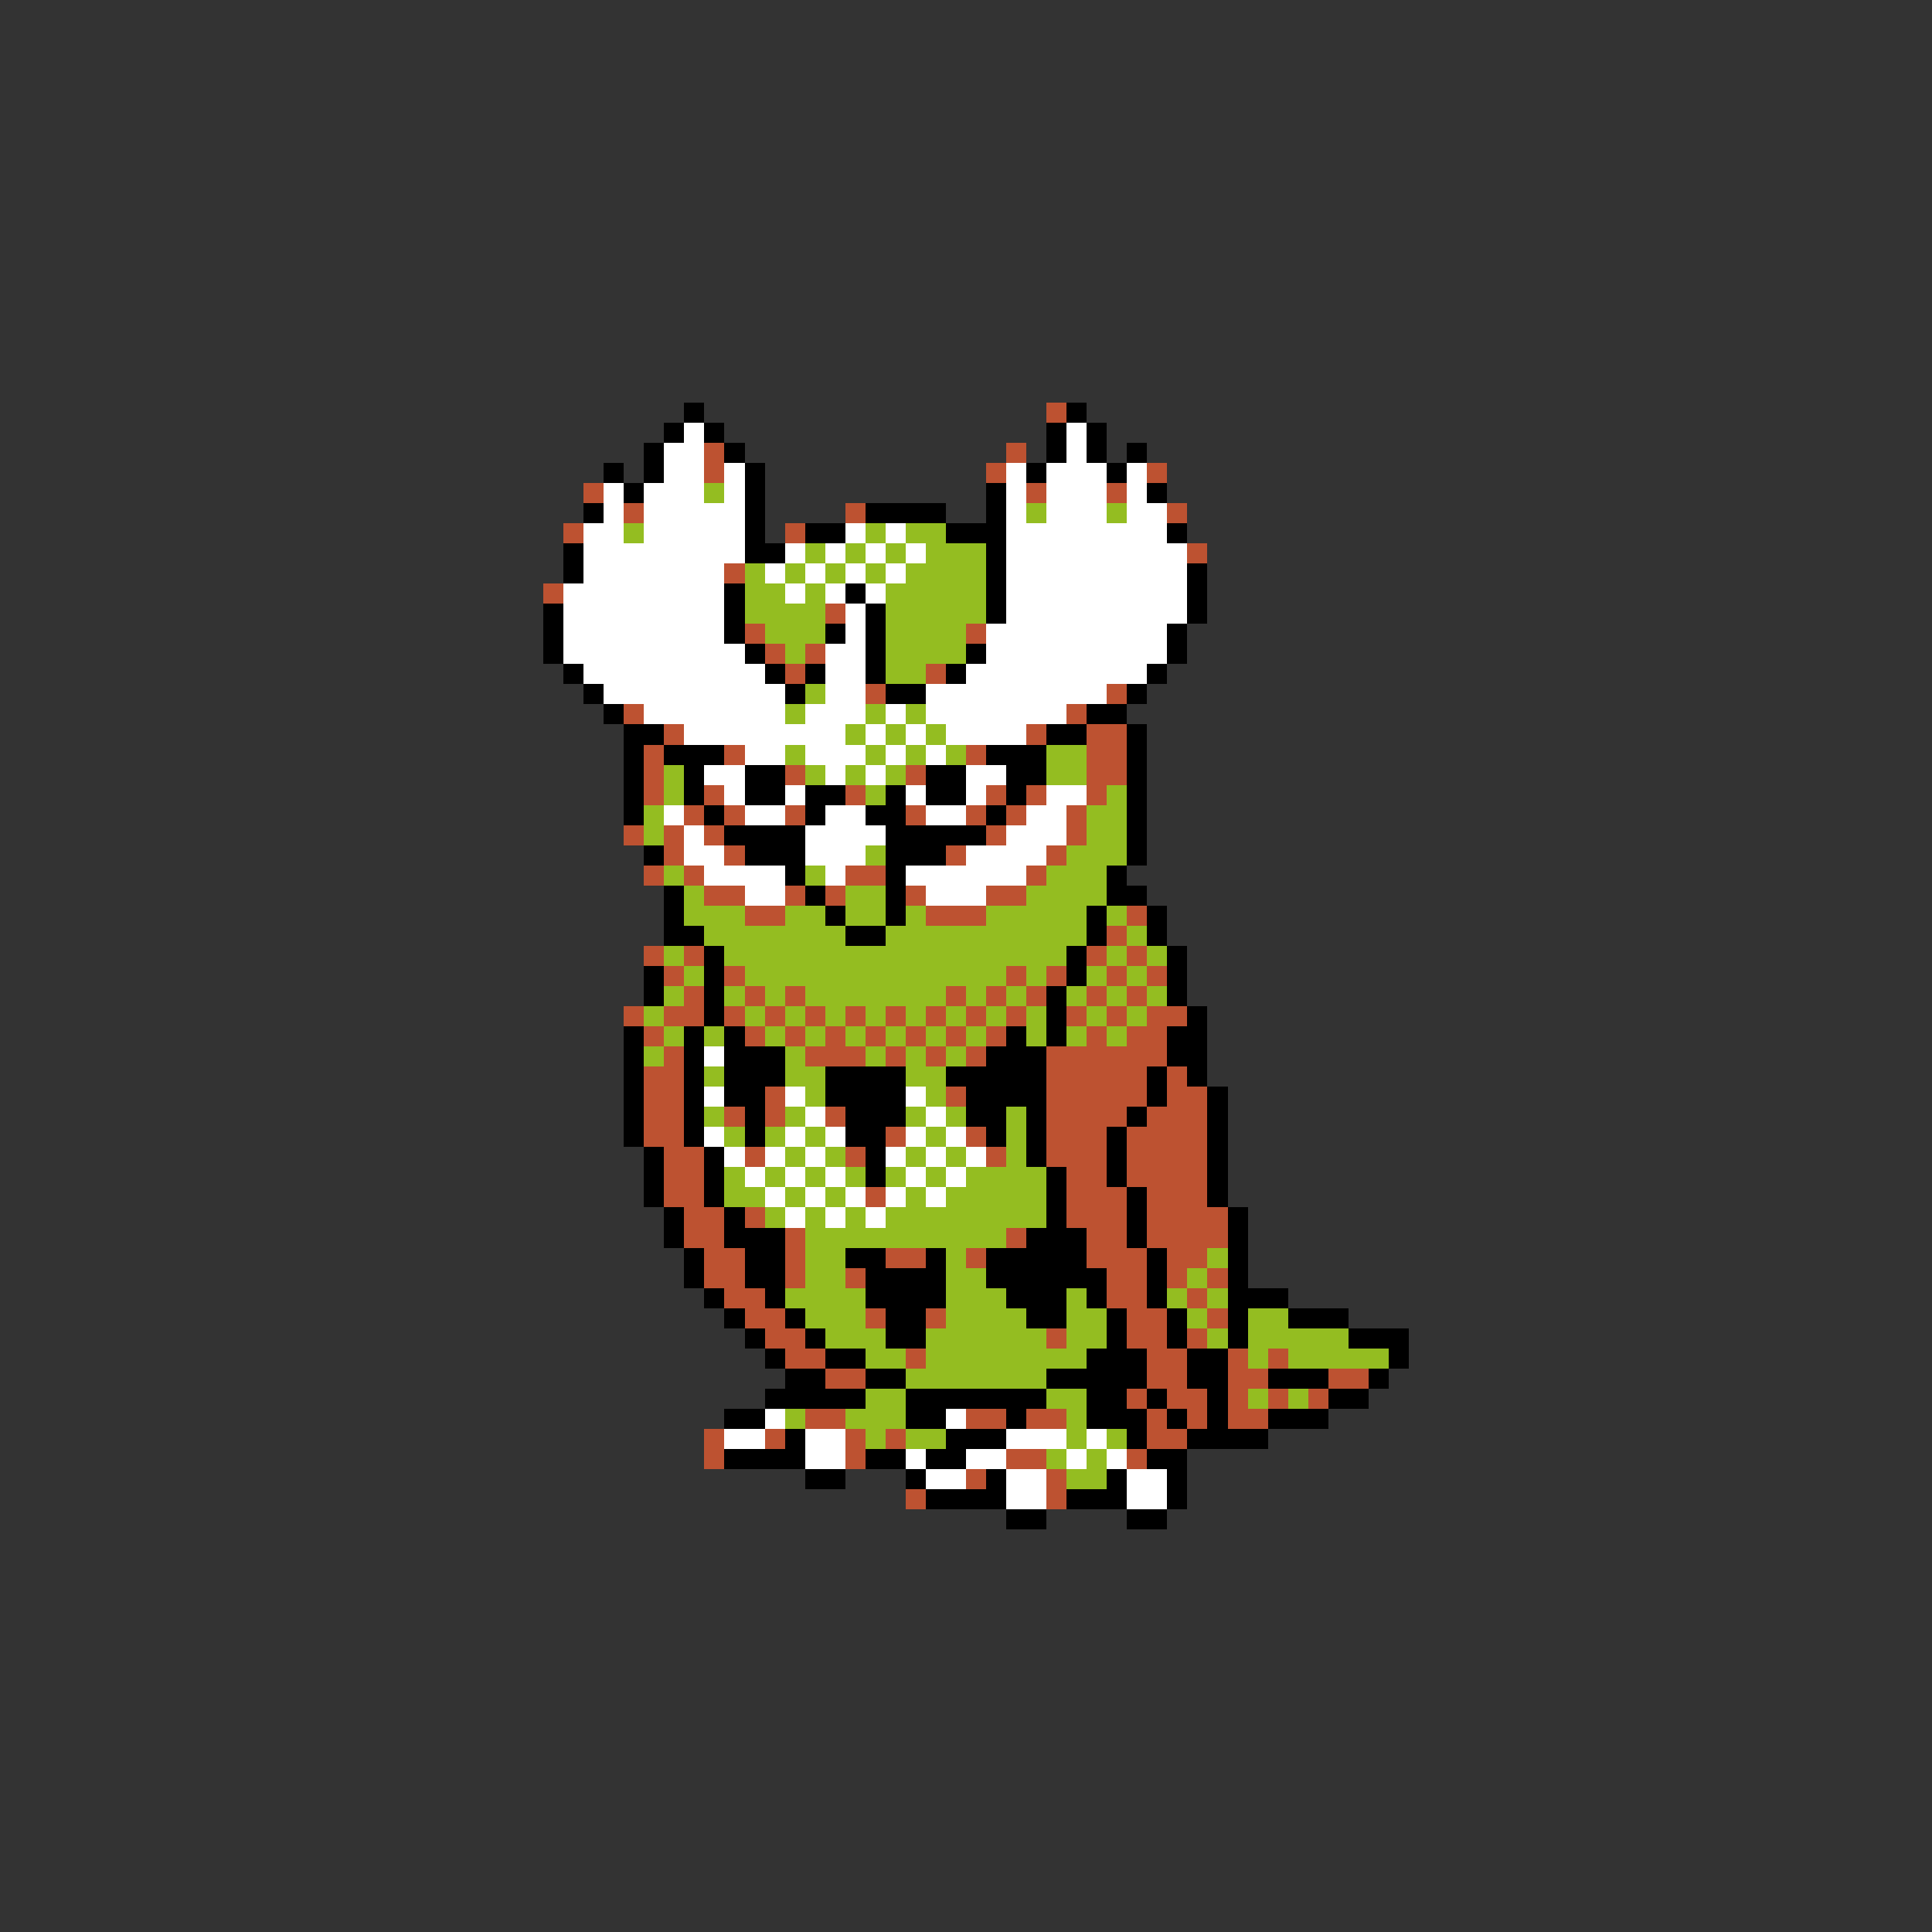 <svg xmlns="http://www.w3.org/2000/svg" viewBox="0 -0.5 96 96" shape-rendering="crispEdges">
<rect x="0" y="-0.5" width="96" height="96" fill="#333333" stroke="none"/>
<path stroke="#000000" d="M34 20h1M53 20h1M33 21h1M35 21h1M52 21h1M54 21h1M32 22h1M36 22h1M52 22h1M54 22h1M56 22h1M30 23h1M32 23h1M37 23h1M51 23h1M55 23h1M31 24h1M37 24h1M49 24h1M57 24h1M29 25h1M37 25h1M43 25h4M49 25h1M37 26h1M40 26h2M47 26h3M58 26h1M28 27h1M37 27h2M49 27h1M28 28h1M49 28h1M59 28h1M36 29h1M42 29h1M49 29h1M59 29h1M27 30h1M36 30h1M43 30h1M49 30h1M59 30h1M27 31h1M36 31h1M41 31h1M43 31h1M58 31h1M27 32h1M37 32h1M43 32h1M48 32h1M58 32h1M28 33h1M38 33h1M40 33h1M43 33h1M47 33h1M57 33h1M29 34h1M39 34h1M44 34h2M56 34h1M30 35h1M54 35h2M31 36h2M52 36h2M56 36h1M31 37h1M33 37h3M49 37h3M56 37h1M31 38h1M34 38h1M37 38h2M46 38h2M50 38h2M56 38h1M31 39h1M34 39h1M37 39h2M40 39h2M44 39h1M46 39h2M50 39h1M56 39h1M31 40h1M35 40h1M40 40h1M43 40h2M49 40h1M56 40h1M36 41h4M44 41h5M56 41h1M32 42h1M37 42h3M44 42h3M56 42h1M39 43h1M44 43h1M55 43h1M33 44h1M40 44h1M44 44h1M55 44h2M33 45h1M41 45h1M44 45h1M54 45h1M57 45h1M33 46h2M42 46h2M54 46h1M57 46h1M35 47h1M53 47h1M58 47h1M32 48h1M35 48h1M53 48h1M58 48h1M32 49h1M35 49h1M52 49h1M58 49h1M35 50h1M52 50h1M59 50h1M31 51h1M34 51h1M36 51h1M50 51h1M52 51h1M58 51h2M31 52h1M34 52h1M36 52h3M49 52h3M58 52h2M31 53h1M34 53h1M36 53h3M41 53h4M47 53h5M57 53h1M59 53h1M31 54h1M34 54h1M36 54h2M41 54h4M48 54h4M57 54h1M60 54h1M31 55h1M34 55h1M37 55h1M42 55h3M48 55h2M51 55h1M56 55h1M60 55h1M31 56h1M34 56h1M37 56h1M42 56h2M49 56h1M51 56h1M55 56h1M60 56h1M32 57h1M35 57h1M43 57h1M51 57h1M55 57h1M60 57h1M32 58h1M35 58h1M43 58h1M52 58h1M55 58h1M60 58h1M32 59h1M35 59h1M52 59h1M56 59h1M60 59h1M33 60h1M36 60h1M52 60h1M56 60h1M61 60h1M33 61h1M36 61h3M51 61h3M56 61h1M61 61h1M34 62h1M37 62h2M42 62h2M46 62h1M49 62h5M57 62h1M61 62h1M34 63h1M37 63h2M43 63h4M49 63h6M57 63h1M61 63h1M35 64h1M38 64h1M43 64h4M50 64h3M54 64h1M57 64h1M61 64h3M36 65h1M39 65h1M44 65h2M51 65h2M55 65h1M58 65h1M61 65h1M64 65h3M37 66h1M40 66h1M44 66h2M55 66h1M58 66h1M61 66h1M67 66h3M38 67h1M41 67h2M54 67h3M59 67h2M69 67h1M39 68h2M43 68h2M52 68h5M59 68h2M63 68h3M68 68h1M38 69h5M45 69h7M54 69h2M57 69h1M60 69h1M66 69h2M36 70h2M45 70h2M50 70h1M54 70h3M58 70h1M60 70h1M63 70h3M39 71h1M47 71h3M56 71h1M59 71h4M36 72h4M43 72h2M46 72h2M57 72h2M40 73h2M45 73h1M49 73h1M55 73h1M58 73h1M46 74h4M53 74h3M58 74h1M50 75h2M56 75h2" />
<path stroke="#bd5231" d="M52 20h1M35 22h1M50 22h1M35 23h1M49 23h1M57 23h1M29 24h1M51 24h1M55 24h1M31 25h1M42 25h1M58 25h1M28 26h1M39 26h1M59 27h1M36 28h1M27 29h1M41 30h1M37 31h1M48 31h1M38 32h1M40 32h1M39 33h1M46 33h1M43 34h1M55 34h1M31 35h1M53 35h1M33 36h1M51 36h1M54 36h2M32 37h1M36 37h1M48 37h1M54 37h2M32 38h1M39 38h1M45 38h1M54 38h2M32 39h1M35 39h1M42 39h1M49 39h1M51 39h1M54 39h1M34 40h1M36 40h1M39 40h1M45 40h1M48 40h1M50 40h1M53 40h1M31 41h1M33 41h1M35 41h1M49 41h1M53 41h1M33 42h1M36 42h1M47 42h1M52 42h1M32 43h1M34 43h1M42 43h2M51 43h1M35 44h2M39 44h1M41 44h1M45 44h1M49 44h2M37 45h2M46 45h3M56 45h1M55 46h1M32 47h1M34 47h1M54 47h1M56 47h1M33 48h1M36 48h1M50 48h1M52 48h1M55 48h1M57 48h1M34 49h1M37 49h1M39 49h1M47 49h1M49 49h1M51 49h1M54 49h1M56 49h1M31 50h1M33 50h2M36 50h1M38 50h1M40 50h1M42 50h1M44 50h1M46 50h1M48 50h1M50 50h1M53 50h1M55 50h1M57 50h2M32 51h1M37 51h1M39 51h1M41 51h1M43 51h1M45 51h1M47 51h1M49 51h1M54 51h1M56 51h2M33 52h1M40 52h3M44 52h1M46 52h1M48 52h1M52 52h6M32 53h2M52 53h5M58 53h1M32 54h2M38 54h1M47 54h1M52 54h5M58 54h2M32 55h2M36 55h1M38 55h1M41 55h1M52 55h4M57 55h3M32 56h2M44 56h1M48 56h1M52 56h3M56 56h4M33 57h2M37 57h1M42 57h1M49 57h1M52 57h3M56 57h4M33 58h2M53 58h2M56 58h4M33 59h2M43 59h1M53 59h3M57 59h3M34 60h2M37 60h1M53 60h3M57 60h4M34 61h2M39 61h1M50 61h1M54 61h2M57 61h4M35 62h2M39 62h1M44 62h2M48 62h1M54 62h3M58 62h2M35 63h2M39 63h1M42 63h1M55 63h2M58 63h1M60 63h1M36 64h2M55 64h2M59 64h1M37 65h2M43 65h1M46 65h1M56 65h2M60 65h1M38 66h2M52 66h1M56 66h2M59 66h1M39 67h2M45 67h1M57 67h2M61 67h1M63 67h1M41 68h2M57 68h2M61 68h2M66 68h2M56 69h1M58 69h2M61 69h1M63 69h1M65 69h1M40 70h2M48 70h2M51 70h2M57 70h1M59 70h1M61 70h2M35 71h1M38 71h1M42 71h1M44 71h1M57 71h2M35 72h1M42 72h1M50 72h2M56 72h1M48 73h1M52 73h1M45 74h1M52 74h1" />
<path stroke="#ffffff" d="M34 21h1M53 21h1M33 22h2M53 22h1M33 23h2M36 23h1M50 23h1M52 23h3M56 23h1M30 24h1M32 24h3M36 24h1M50 24h1M52 24h3M56 24h1M30 25h1M32 25h5M50 25h1M52 25h3M56 25h2M29 26h2M32 26h5M42 26h1M44 26h1M50 26h8M29 27h8M39 27h1M41 27h1M43 27h1M45 27h1M50 27h9M29 28h7M38 28h1M40 28h1M42 28h1M44 28h1M50 28h9M28 29h8M39 29h1M41 29h1M43 29h1M50 29h9M28 30h8M42 30h1M50 30h9M28 31h8M42 31h1M49 31h9M28 32h9M41 32h2M49 32h9M29 33h9M41 33h2M48 33h9M30 34h9M41 34h2M46 34h9M32 35h7M40 35h3M44 35h1M46 35h7M34 36h8M43 36h1M45 36h1M47 36h4M37 37h2M40 37h3M44 37h1M46 37h1M35 38h2M41 38h1M43 38h1M48 38h2M36 39h1M39 39h1M45 39h1M48 39h1M52 39h2M33 40h1M37 40h2M41 40h2M46 40h2M51 40h2M34 41h1M40 41h4M50 41h3M34 42h2M40 42h3M48 42h4M35 43h4M41 43h1M45 43h6M37 44h2M46 44h3M35 52h1M35 54h1M39 54h1M45 54h1M40 55h1M46 55h1M35 56h1M39 56h1M41 56h1M45 56h1M47 56h1M36 57h1M38 57h1M40 57h1M44 57h1M46 57h1M48 57h1M37 58h1M39 58h1M41 58h1M45 58h1M47 58h1M38 59h1M40 59h1M42 59h1M44 59h1M46 59h1M39 60h1M41 60h1M43 60h1M38 70h1M47 70h1M36 71h2M40 71h2M50 71h3M54 71h1M40 72h2M45 72h1M48 72h2M53 72h1M55 72h1M46 73h2M50 73h2M56 73h2M50 74h2M56 74h2" />
<path stroke="#94bd21" d="M35 24h1M51 25h1M55 25h1M31 26h1M43 26h1M45 26h2M40 27h1M42 27h1M44 27h1M46 27h3M37 28h1M39 28h1M41 28h1M43 28h1M45 28h4M37 29h2M40 29h1M44 29h5M37 30h4M44 30h5M38 31h3M44 31h4M39 32h1M44 32h4M44 33h2M40 34h1M39 35h1M43 35h1M45 35h1M42 36h1M44 36h1M46 36h1M39 37h1M43 37h1M45 37h1M47 37h1M52 37h2M33 38h1M40 38h1M42 38h1M44 38h1M52 38h2M33 39h1M43 39h1M55 39h1M32 40h1M54 40h2M32 41h1M54 41h2M43 42h1M53 42h3M33 43h1M40 43h1M52 43h3M34 44h1M42 44h2M51 44h4M34 45h3M39 45h2M42 45h2M45 45h1M49 45h5M55 45h1M35 46h7M44 46h10M56 46h1M33 47h1M36 47h17M55 47h1M57 47h1M34 48h1M37 48h13M51 48h1M54 48h1M56 48h1M33 49h1M36 49h1M38 49h1M40 49h7M48 49h1M50 49h1M53 49h1M55 49h1M57 49h1M32 50h1M37 50h1M39 50h1M41 50h1M43 50h1M45 50h1M47 50h1M49 50h1M51 50h1M54 50h1M56 50h1M33 51h1M35 51h1M38 51h1M40 51h1M42 51h1M44 51h1M46 51h1M48 51h1M51 51h1M53 51h1M55 51h1M32 52h1M39 52h1M43 52h1M45 52h1M47 52h1M35 53h1M39 53h2M45 53h2M40 54h1M46 54h1M35 55h1M39 55h1M45 55h1M47 55h1M50 55h1M36 56h1M38 56h1M40 56h1M46 56h1M50 56h1M39 57h1M41 57h1M45 57h1M47 57h1M50 57h1M36 58h1M38 58h1M40 58h1M42 58h1M44 58h1M46 58h1M48 58h4M36 59h2M39 59h1M41 59h1M45 59h1M47 59h5M38 60h1M40 60h1M42 60h1M44 60h8M40 61h10M40 62h2M47 62h1M60 62h1M40 63h2M47 63h2M59 63h1M39 64h4M47 64h3M53 64h1M58 64h1M60 64h1M40 65h3M47 65h4M53 65h2M59 65h1M62 65h2M41 66h3M46 66h6M53 66h2M60 66h1M62 66h5M43 67h2M46 67h8M62 67h1M64 67h5M45 68h7M43 69h2M52 69h2M62 69h1M64 69h1M39 70h1M42 70h3M53 70h1M43 71h1M45 71h2M53 71h1M55 71h1M52 72h1M54 72h1M53 73h2" />
</svg>